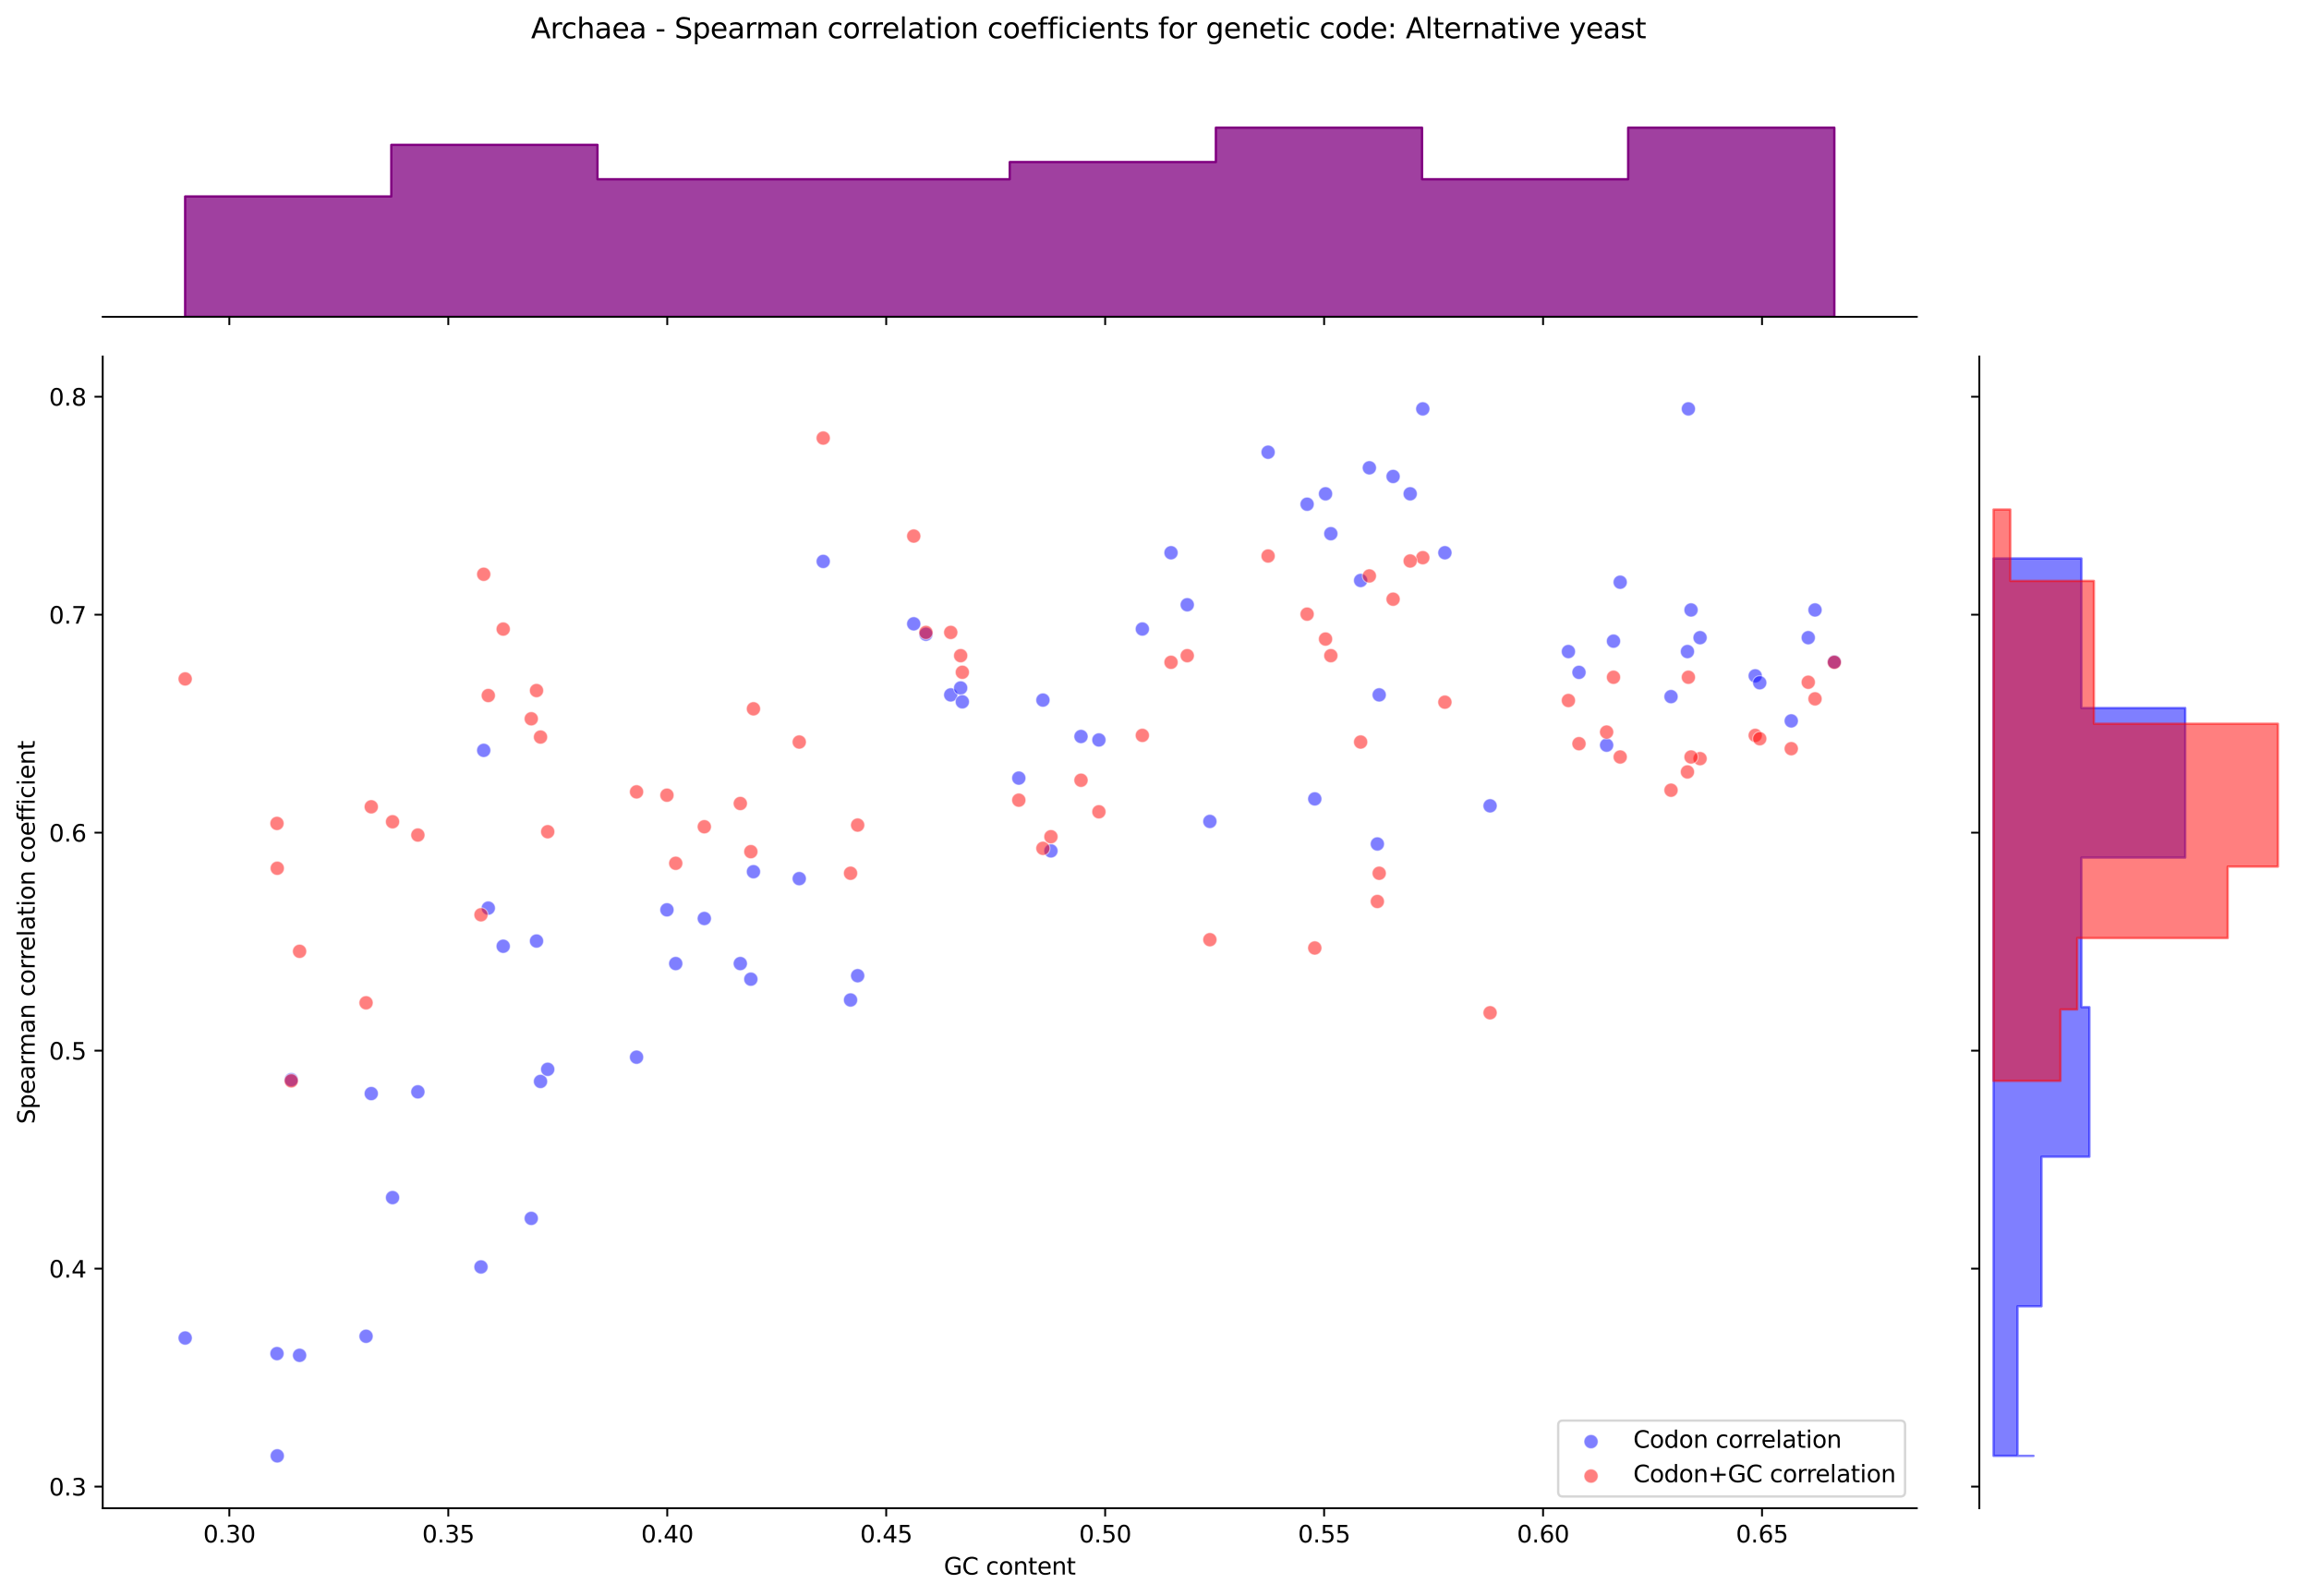<?xml version="1.0" encoding="utf-8" standalone="no"?>
<!DOCTYPE svg PUBLIC "-//W3C//DTD SVG 1.1//EN"
  "http://www.w3.org/Graphics/SVG/1.1/DTD/svg11.dtd">
<svg xmlns:xlink="http://www.w3.org/1999/xlink" width="984.203pt" height="680.423pt" viewBox="0 0 984.203 680.423" xmlns="http://www.w3.org/2000/svg" version="1.1">
 <defs>
  <style type="text/css">*{stroke-linejoin: round; stroke-linecap: butt}</style>
 </defs>
 <g id="figure_1">
  <g id="patch_1">
   <path d="M 0 680.423 
L 984.203 680.423 
L 984.203 0 
L 0 0 
z
" style="fill: #ffffff"/>
  </g>
  <g id="axes_1">
   <g id="patch_2">
    <path d="M 43.781 642.867 
L 817.022 642.867 
L 817.022 151.966 
L 43.781 151.966 
z
" style="fill: #ffffff"/>
   </g>
   <g id="PathCollection_1">
    <defs>
     <path id="m3f7cff99dc" d="M 0 3 
C 0.796 3 1.559 2.684 2.121 2.121 
C 2.684 1.559 3 0.796 3 0 
C 3 -0.796 2.684 -1.559 2.121 -2.121 
C 1.559 -2.684 0.796 -3 0 -3 
C -0.796 -3 -1.559 -2.684 -2.121 -2.121 
C -2.684 -1.559 -3 -0.796 -3 0 
C -3 0.796 -2.684 1.559 -2.121 2.121 
C -1.559 2.684 -0.796 3 0 3 
z
" style="stroke: #ffffff; stroke-opacity: 0.5; stroke-width: 0.48"/>
    </defs>
    <g clip-path="url(#p0d7868bc33)">
     <use xlink:href="#m3f7cff99dc" x="405.247" y="296.192" style="fill: #0000ff; fill-opacity: 0.5; stroke: #ffffff; stroke-opacity: 0.5; stroke-width: 0.48"/>
     <use xlink:href="#m3f7cff99dc" x="208.133" y="387.072" style="fill: #0000ff; fill-opacity: 0.5; stroke: #ffffff; stroke-opacity: 0.5; stroke-width: 0.48"/>
     <use xlink:href="#m3f7cff99dc" x="587.877" y="296.192" style="fill: #0000ff; fill-opacity: 0.5; stroke: #ffffff; stroke-opacity: 0.5; stroke-width: 0.48"/>
     <use xlink:href="#m3f7cff99dc" x="606.459" y="174.279" style="fill: #0000ff; fill-opacity: 0.5; stroke: #ffffff; stroke-opacity: 0.5; stroke-width: 0.48"/>
     <use xlink:href="#m3f7cff99dc" x="486.921" y="268.115" style="fill: #0000ff; fill-opacity: 0.5; stroke: #ffffff; stroke-opacity: 0.5; stroke-width: 0.48"/>
     <use xlink:href="#m3f7cff99dc" x="230.394" y="460.958" style="fill: #0000ff; fill-opacity: 0.5; stroke: #ffffff; stroke-opacity: 0.5; stroke-width: 0.48"/>
     <use xlink:href="#m3f7cff99dc" x="515.705" y="350.129" style="fill: #0000ff; fill-opacity: 0.5; stroke: #ffffff; stroke-opacity: 0.5; stroke-width: 0.48"/>
     <use xlink:href="#m3f7cff99dc" x="781.875" y="282.153" style="fill: #0000ff; fill-opacity: 0.5; stroke: #ffffff; stroke-opacity: 0.5; stroke-width: 0.48"/>
     <use xlink:href="#m3f7cff99dc" x="118.181" y="620.553" style="fill: #0000ff; fill-opacity: 0.5; stroke: #ffffff; stroke-opacity: 0.5; stroke-width: 0.48"/>
     <use xlink:href="#m3f7cff99dc" x="167.323" y="510.462" style="fill: #0000ff; fill-opacity: 0.5; stroke: #ffffff; stroke-opacity: 0.5; stroke-width: 0.48"/>
     <use xlink:href="#m3f7cff99dc" x="615.883" y="235.605" style="fill: #0000ff; fill-opacity: 0.5; stroke: #ffffff; stroke-opacity: 0.5; stroke-width: 0.48"/>
     <use xlink:href="#m3f7cff99dc" x="579.966" y="247.427" style="fill: #0000ff; fill-opacity: 0.5; stroke: #ffffff; stroke-opacity: 0.5; stroke-width: 0.48"/>
     <use xlink:href="#m3f7cff99dc" x="557.153" y="214.917" style="fill: #0000ff; fill-opacity: 0.5; stroke: #ffffff; stroke-opacity: 0.5; stroke-width: 0.48"/>
     <use xlink:href="#m3f7cff99dc" x="748.157" y="288.064" style="fill: #0000ff; fill-opacity: 0.5; stroke: #ffffff; stroke-opacity: 0.5; stroke-width: 0.48"/>
     <use xlink:href="#m3f7cff99dc" x="601.084" y="210.484" style="fill: #0000ff; fill-opacity: 0.5; stroke: #ffffff; stroke-opacity: 0.5; stroke-width: 0.48"/>
     <use xlink:href="#m3f7cff99dc" x="178.116" y="465.392" style="fill: #0000ff; fill-opacity: 0.5; stroke: #ffffff; stroke-opacity: 0.5; stroke-width: 0.48"/>
     <use xlink:href="#m3f7cff99dc" x="127.696" y="577.699" style="fill: #0000ff; fill-opacity: 0.5; stroke: #ffffff; stroke-opacity: 0.5; stroke-width: 0.48"/>
     <use xlink:href="#m3f7cff99dc" x="300.212" y="391.505" style="fill: #0000ff; fill-opacity: 0.5; stroke: #ffffff; stroke-opacity: 0.5; stroke-width: 0.48"/>
     <use xlink:href="#m3f7cff99dc" x="158.246" y="466.131" style="fill: #0000ff; fill-opacity: 0.5; stroke: #ffffff; stroke-opacity: 0.5; stroke-width: 0.48"/>
     <use xlink:href="#m3f7cff99dc" x="228.691" y="401.111" style="fill: #0000ff; fill-opacity: 0.5; stroke: #ffffff; stroke-opacity: 0.5; stroke-width: 0.48"/>
     <use xlink:href="#m3f7cff99dc" x="409.475" y="293.236" style="fill: #0000ff; fill-opacity: 0.5; stroke: #ffffff; stroke-opacity: 0.5; stroke-width: 0.48"/>
     <use xlink:href="#m3f7cff99dc" x="340.676" y="374.511" style="fill: #0000ff; fill-opacity: 0.5; stroke: #ffffff; stroke-opacity: 0.5; stroke-width: 0.48"/>
     <use xlink:href="#m3f7cff99dc" x="350.895" y="239.299" style="fill: #0000ff; fill-opacity: 0.5; stroke: #ffffff; stroke-opacity: 0.5; stroke-width: 0.48"/>
     <use xlink:href="#m3f7cff99dc" x="687.747" y="273.287" style="fill: #0000ff; fill-opacity: 0.5; stroke: #ffffff; stroke-opacity: 0.5; stroke-width: 0.48"/>
     <use xlink:href="#m3f7cff99dc" x="206.178" y="319.836" style="fill: #0000ff; fill-opacity: 0.5; stroke: #ffffff; stroke-opacity: 0.5; stroke-width: 0.48"/>
     <use xlink:href="#m3f7cff99dc" x="271.329" y="450.614" style="fill: #0000ff; fill-opacity: 0.5; stroke: #ffffff; stroke-opacity: 0.5; stroke-width: 0.48"/>
     <use xlink:href="#m3f7cff99dc" x="460.772" y="313.925" style="fill: #0000ff; fill-opacity: 0.5; stroke: #ffffff; stroke-opacity: 0.5; stroke-width: 0.48"/>
     <use xlink:href="#m3f7cff99dc" x="770.764" y="271.809" style="fill: #0000ff; fill-opacity: 0.5; stroke: #ffffff; stroke-opacity: 0.5; stroke-width: 0.48"/>
     <use xlink:href="#m3f7cff99dc" x="673.039" y="286.587" style="fill: #0000ff; fill-opacity: 0.5; stroke: #ffffff; stroke-opacity: 0.5; stroke-width: 0.48"/>
     <use xlink:href="#m3f7cff99dc" x="684.816" y="317.619" style="fill: #0000ff; fill-opacity: 0.5; stroke: #ffffff; stroke-opacity: 0.5; stroke-width: 0.48"/>
     <use xlink:href="#m3f7cff99dc" x="320.044" y="417.366" style="fill: #0000ff; fill-opacity: 0.5; stroke: #ffffff; stroke-opacity: 0.5; stroke-width: 0.48"/>
     <use xlink:href="#m3f7cff99dc" x="78.929" y="570.31" style="fill: #0000ff; fill-opacity: 0.5; stroke: #ffffff; stroke-opacity: 0.5; stroke-width: 0.48"/>
     <use xlink:href="#m3f7cff99dc" x="394.677" y="270.332" style="fill: #0000ff; fill-opacity: 0.5; stroke: #ffffff; stroke-opacity: 0.5; stroke-width: 0.48"/>
     <use xlink:href="#m3f7cff99dc" x="214.489" y="403.327" style="fill: #0000ff; fill-opacity: 0.5; stroke: #ffffff; stroke-opacity: 0.5; stroke-width: 0.48"/>
     <use xlink:href="#m3f7cff99dc" x="444.543" y="298.408" style="fill: #0000ff; fill-opacity: 0.5; stroke: #ffffff; stroke-opacity: 0.5; stroke-width: 0.48"/>
     <use xlink:href="#m3f7cff99dc" x="719.264" y="277.72" style="fill: #0000ff; fill-opacity: 0.5; stroke: #ffffff; stroke-opacity: 0.5; stroke-width: 0.48"/>
     <use xlink:href="#m3f7cff99dc" x="447.956" y="362.69" style="fill: #0000ff; fill-opacity: 0.5; stroke: #ffffff; stroke-opacity: 0.5; stroke-width: 0.48"/>
     <use xlink:href="#m3f7cff99dc" x="124.146" y="460.22" style="fill: #0000ff; fill-opacity: 0.5; stroke: #ffffff; stroke-opacity: 0.5; stroke-width: 0.48"/>
     <use xlink:href="#m3f7cff99dc" x="410.191" y="299.147" style="fill: #0000ff; fill-opacity: 0.5; stroke: #ffffff; stroke-opacity: 0.5; stroke-width: 0.48"/>
     <use xlink:href="#m3f7cff99dc" x="567.257" y="227.478" style="fill: #0000ff; fill-opacity: 0.5; stroke: #ffffff; stroke-opacity: 0.5; stroke-width: 0.48"/>
     <use xlink:href="#m3f7cff99dc" x="499.142" y="235.605" style="fill: #0000ff; fill-opacity: 0.5; stroke: #ffffff; stroke-opacity: 0.5; stroke-width: 0.48"/>
     <use xlink:href="#m3f7cff99dc" x="583.688" y="199.401" style="fill: #0000ff; fill-opacity: 0.5; stroke: #ffffff; stroke-opacity: 0.5; stroke-width: 0.48"/>
     <use xlink:href="#m3f7cff99dc" x="365.571" y="415.888" style="fill: #0000ff; fill-opacity: 0.5; stroke: #ffffff; stroke-opacity: 0.5; stroke-width: 0.48"/>
     <use xlink:href="#m3f7cff99dc" x="593.801" y="203.095" style="fill: #0000ff; fill-opacity: 0.5; stroke: #ffffff; stroke-opacity: 0.5; stroke-width: 0.48"/>
     <use xlink:href="#m3f7cff99dc" x="540.525" y="192.751" style="fill: #0000ff; fill-opacity: 0.5; stroke: #ffffff; stroke-opacity: 0.5; stroke-width: 0.48"/>
     <use xlink:href="#m3f7cff99dc" x="362.543" y="426.232" style="fill: #0000ff; fill-opacity: 0.5; stroke: #ffffff; stroke-opacity: 0.5; stroke-width: 0.48"/>
     <use xlink:href="#m3f7cff99dc" x="565.005" y="210.484" style="fill: #0000ff; fill-opacity: 0.5; stroke: #ffffff; stroke-opacity: 0.5; stroke-width: 0.48"/>
     <use xlink:href="#m3f7cff99dc" x="724.647" y="271.809" style="fill: #0000ff; fill-opacity: 0.5; stroke: #ffffff; stroke-opacity: 0.5; stroke-width: 0.48"/>
     <use xlink:href="#m3f7cff99dc" x="468.403" y="315.402" style="fill: #0000ff; fill-opacity: 0.5; stroke: #ffffff; stroke-opacity: 0.5; stroke-width: 0.48"/>
     <use xlink:href="#m3f7cff99dc" x="690.599" y="248.166" style="fill: #0000ff; fill-opacity: 0.5; stroke: #ffffff; stroke-opacity: 0.5; stroke-width: 0.48"/>
     <use xlink:href="#m3f7cff99dc" x="434.257" y="331.657" style="fill: #0000ff; fill-opacity: 0.5; stroke: #ffffff; stroke-opacity: 0.5; stroke-width: 0.48"/>
     <use xlink:href="#m3f7cff99dc" x="284.283" y="387.811" style="fill: #0000ff; fill-opacity: 0.5; stroke: #ffffff; stroke-opacity: 0.5; stroke-width: 0.48"/>
     <use xlink:href="#m3f7cff99dc" x="668.529" y="277.72" style="fill: #0000ff; fill-opacity: 0.5; stroke: #ffffff; stroke-opacity: 0.5; stroke-width: 0.48"/>
     <use xlink:href="#m3f7cff99dc" x="389.476" y="265.898" style="fill: #0000ff; fill-opacity: 0.5; stroke: #ffffff; stroke-opacity: 0.5; stroke-width: 0.48"/>
     <use xlink:href="#m3f7cff99dc" x="763.514" y="307.275" style="fill: #0000ff; fill-opacity: 0.5; stroke: #ffffff; stroke-opacity: 0.5; stroke-width: 0.48"/>
     <use xlink:href="#m3f7cff99dc" x="315.552" y="410.716" style="fill: #0000ff; fill-opacity: 0.5; stroke: #ffffff; stroke-opacity: 0.5; stroke-width: 0.48"/>
     <use xlink:href="#m3f7cff99dc" x="233.462" y="455.786" style="fill: #0000ff; fill-opacity: 0.5; stroke: #ffffff; stroke-opacity: 0.5; stroke-width: 0.48"/>
     <use xlink:href="#m3f7cff99dc" x="118.058" y="576.96" style="fill: #0000ff; fill-opacity: 0.5; stroke: #ffffff; stroke-opacity: 0.5; stroke-width: 0.48"/>
     <use xlink:href="#m3f7cff99dc" x="506.059" y="257.771" style="fill: #0000ff; fill-opacity: 0.5; stroke: #ffffff; stroke-opacity: 0.5; stroke-width: 0.48"/>
     <use xlink:href="#m3f7cff99dc" x="773.645" y="259.988" style="fill: #0000ff; fill-opacity: 0.5; stroke: #ffffff; stroke-opacity: 0.5; stroke-width: 0.48"/>
     <use xlink:href="#m3f7cff99dc" x="205.018" y="540.017" style="fill: #0000ff; fill-opacity: 0.5; stroke: #ffffff; stroke-opacity: 0.5; stroke-width: 0.48"/>
     <use xlink:href="#m3f7cff99dc" x="288.028" y="410.716" style="fill: #0000ff; fill-opacity: 0.5; stroke: #ffffff; stroke-opacity: 0.5; stroke-width: 0.48"/>
     <use xlink:href="#m3f7cff99dc" x="156.034" y="569.571" style="fill: #0000ff; fill-opacity: 0.5; stroke: #ffffff; stroke-opacity: 0.5; stroke-width: 0.48"/>
     <use xlink:href="#m3f7cff99dc" x="750.078" y="291.02" style="fill: #0000ff; fill-opacity: 0.5; stroke: #ffffff; stroke-opacity: 0.5; stroke-width: 0.48"/>
     <use xlink:href="#m3f7cff99dc" x="712.265" y="296.931" style="fill: #0000ff; fill-opacity: 0.5; stroke: #ffffff; stroke-opacity: 0.5; stroke-width: 0.48"/>
     <use xlink:href="#m3f7cff99dc" x="635.145" y="343.479" style="fill: #0000ff; fill-opacity: 0.5; stroke: #ffffff; stroke-opacity: 0.5; stroke-width: 0.48"/>
     <use xlink:href="#m3f7cff99dc" x="587.094" y="359.734" style="fill: #0000ff; fill-opacity: 0.5; stroke: #ffffff; stroke-opacity: 0.5; stroke-width: 0.48"/>
     <use xlink:href="#m3f7cff99dc" x="321.157" y="371.556" style="fill: #0000ff; fill-opacity: 0.5; stroke: #ffffff; stroke-opacity: 0.5; stroke-width: 0.48"/>
     <use xlink:href="#m3f7cff99dc" x="719.671" y="174.279" style="fill: #0000ff; fill-opacity: 0.5; stroke: #ffffff; stroke-opacity: 0.5; stroke-width: 0.48"/>
     <use xlink:href="#m3f7cff99dc" x="560.421" y="340.524" style="fill: #0000ff; fill-opacity: 0.5; stroke: #ffffff; stroke-opacity: 0.5; stroke-width: 0.48"/>
     <use xlink:href="#m3f7cff99dc" x="226.446" y="519.329" style="fill: #0000ff; fill-opacity: 0.5; stroke: #ffffff; stroke-opacity: 0.5; stroke-width: 0.48"/>
     <use xlink:href="#m3f7cff99dc" x="720.797" y="259.988" style="fill: #0000ff; fill-opacity: 0.5; stroke: #ffffff; stroke-opacity: 0.5; stroke-width: 0.48"/>
    </g>
   </g>
   <g id="PathCollection_2">
    <defs>
     <path id="m875450d0eb" d="M 0 3 
C 0.796 3 1.559 2.684 2.121 2.121 
C 2.684 1.559 3 0.796 3 0 
C 3 -0.796 2.684 -1.559 2.121 -2.121 
C 1.559 -2.684 0.796 -3 0 -3 
C -0.796 -3 -1.559 -2.684 -2.121 -2.121 
C -2.684 -1.559 -3 -0.796 -3 0 
C -3 0.796 -2.684 1.559 -2.121 2.121 
C -1.559 2.684 -0.796 3 0 3 
z
" style="stroke: #ffffff; stroke-opacity: 0.5; stroke-width: 0.48"/>
    </defs>
    <g clip-path="url(#p0d7868bc33)">
     <use xlink:href="#m875450d0eb" x="405.247" y="269.559" style="fill: #ff0000; fill-opacity: 0.5; stroke: #ffffff; stroke-opacity: 0.5; stroke-width: 0.48"/>
     <use xlink:href="#m875450d0eb" x="208.133" y="296.462" style="fill: #ff0000; fill-opacity: 0.5; stroke: #ffffff; stroke-opacity: 0.5; stroke-width: 0.48"/>
     <use xlink:href="#m875450d0eb" x="587.877" y="372.216" style="fill: #ff0000; fill-opacity: 0.5; stroke: #ffffff; stroke-opacity: 0.5; stroke-width: 0.48"/>
     <use xlink:href="#m875450d0eb" x="606.459" y="237.7" style="fill: #ff0000; fill-opacity: 0.5; stroke: #ffffff; stroke-opacity: 0.5; stroke-width: 0.48"/>
     <use xlink:href="#m875450d0eb" x="486.921" y="313.454" style="fill: #ff0000; fill-opacity: 0.5; stroke: #ffffff; stroke-opacity: 0.5; stroke-width: 0.48"/>
     <use xlink:href="#m875450d0eb" x="230.394" y="314.162" style="fill: #ff0000; fill-opacity: 0.5; stroke: #ffffff; stroke-opacity: 0.5; stroke-width: 0.48"/>
     <use xlink:href="#m875450d0eb" x="515.705" y="400.535" style="fill: #ff0000; fill-opacity: 0.5; stroke: #ffffff; stroke-opacity: 0.5; stroke-width: 0.48"/>
     <use xlink:href="#m875450d0eb" x="781.875" y="282.303" style="fill: #ff0000; fill-opacity: 0.5; stroke: #ffffff; stroke-opacity: 0.5; stroke-width: 0.48"/>
     <use xlink:href="#m875450d0eb" x="118.181" y="370.092" style="fill: #ff0000; fill-opacity: 0.5; stroke: #ffffff; stroke-opacity: 0.5; stroke-width: 0.48"/>
     <use xlink:href="#m875450d0eb" x="167.323" y="350.269" style="fill: #ff0000; fill-opacity: 0.5; stroke: #ffffff; stroke-opacity: 0.5; stroke-width: 0.48"/>
     <use xlink:href="#m875450d0eb" x="615.883" y="299.294" style="fill: #ff0000; fill-opacity: 0.5; stroke: #ffffff; stroke-opacity: 0.5; stroke-width: 0.48"/>
     <use xlink:href="#m875450d0eb" x="579.966" y="316.286" style="fill: #ff0000; fill-opacity: 0.5; stroke: #ffffff; stroke-opacity: 0.5; stroke-width: 0.48"/>
     <use xlink:href="#m875450d0eb" x="557.153" y="261.772" style="fill: #ff0000; fill-opacity: 0.5; stroke: #ffffff; stroke-opacity: 0.5; stroke-width: 0.48"/>
     <use xlink:href="#m875450d0eb" x="748.157" y="313.454" style="fill: #ff0000; fill-opacity: 0.5; stroke: #ffffff; stroke-opacity: 0.5; stroke-width: 0.48"/>
     <use xlink:href="#m875450d0eb" x="601.084" y="239.116" style="fill: #ff0000; fill-opacity: 0.5; stroke: #ffffff; stroke-opacity: 0.5; stroke-width: 0.48"/>
     <use xlink:href="#m875450d0eb" x="178.116" y="355.933" style="fill: #ff0000; fill-opacity: 0.5; stroke: #ffffff; stroke-opacity: 0.5; stroke-width: 0.48"/>
     <use xlink:href="#m875450d0eb" x="127.696" y="405.491" style="fill: #ff0000; fill-opacity: 0.5; stroke: #ffffff; stroke-opacity: 0.5; stroke-width: 0.48"/>
     <use xlink:href="#m875450d0eb" x="300.212" y="352.393" style="fill: #ff0000; fill-opacity: 0.5; stroke: #ffffff; stroke-opacity: 0.5; stroke-width: 0.48"/>
     <use xlink:href="#m875450d0eb" x="158.246" y="343.897" style="fill: #ff0000; fill-opacity: 0.5; stroke: #ffffff; stroke-opacity: 0.5; stroke-width: 0.48"/>
     <use xlink:href="#m875450d0eb" x="228.691" y="294.339" style="fill: #ff0000; fill-opacity: 0.5; stroke: #ffffff; stroke-opacity: 0.5; stroke-width: 0.48"/>
     <use xlink:href="#m875450d0eb" x="409.475" y="279.471" style="fill: #ff0000; fill-opacity: 0.5; stroke: #ffffff; stroke-opacity: 0.5; stroke-width: 0.48"/>
     <use xlink:href="#m875450d0eb" x="340.676" y="316.286" style="fill: #ff0000; fill-opacity: 0.5; stroke: #ffffff; stroke-opacity: 0.5; stroke-width: 0.48"/>
     <use xlink:href="#m875450d0eb" x="350.895" y="186.726" style="fill: #ff0000; fill-opacity: 0.5; stroke: #ffffff; stroke-opacity: 0.5; stroke-width: 0.48"/>
     <use xlink:href="#m875450d0eb" x="687.747" y="288.675" style="fill: #ff0000; fill-opacity: 0.5; stroke: #ffffff; stroke-opacity: 0.5; stroke-width: 0.48"/>
     <use xlink:href="#m875450d0eb" x="206.178" y="244.78" style="fill: #ff0000; fill-opacity: 0.5; stroke: #ffffff; stroke-opacity: 0.5; stroke-width: 0.48"/>
     <use xlink:href="#m875450d0eb" x="271.329" y="337.525" style="fill: #ff0000; fill-opacity: 0.5; stroke: #ffffff; stroke-opacity: 0.5; stroke-width: 0.48"/>
     <use xlink:href="#m875450d0eb" x="460.772" y="332.569" style="fill: #ff0000; fill-opacity: 0.5; stroke: #ffffff; stroke-opacity: 0.5; stroke-width: 0.48"/>
     <use xlink:href="#m875450d0eb" x="770.764" y="290.799" style="fill: #ff0000; fill-opacity: 0.5; stroke: #ffffff; stroke-opacity: 0.5; stroke-width: 0.48"/>
     <use xlink:href="#m875450d0eb" x="673.039" y="316.994" style="fill: #ff0000; fill-opacity: 0.5; stroke: #ffffff; stroke-opacity: 0.5; stroke-width: 0.48"/>
     <use xlink:href="#m875450d0eb" x="684.816" y="312.038" style="fill: #ff0000; fill-opacity: 0.5; stroke: #ffffff; stroke-opacity: 0.5; stroke-width: 0.48"/>
     <use xlink:href="#m875450d0eb" x="320.044" y="363.012" style="fill: #ff0000; fill-opacity: 0.5; stroke: #ffffff; stroke-opacity: 0.5; stroke-width: 0.48"/>
     <use xlink:href="#m875450d0eb" x="78.929" y="289.383" style="fill: #ff0000; fill-opacity: 0.5; stroke: #ffffff; stroke-opacity: 0.5; stroke-width: 0.48"/>
     <use xlink:href="#m875450d0eb" x="394.677" y="269.559" style="fill: #ff0000; fill-opacity: 0.5; stroke: #ffffff; stroke-opacity: 0.5; stroke-width: 0.48"/>
     <use xlink:href="#m875450d0eb" x="214.489" y="268.143" style="fill: #ff0000; fill-opacity: 0.5; stroke: #ffffff; stroke-opacity: 0.5; stroke-width: 0.48"/>
     <use xlink:href="#m875450d0eb" x="444.543" y="361.597" style="fill: #ff0000; fill-opacity: 0.5; stroke: #ffffff; stroke-opacity: 0.5; stroke-width: 0.48"/>
     <use xlink:href="#m875450d0eb" x="719.264" y="329.03" style="fill: #ff0000; fill-opacity: 0.5; stroke: #ffffff; stroke-opacity: 0.5; stroke-width: 0.48"/>
     <use xlink:href="#m875450d0eb" x="447.956" y="356.641" style="fill: #ff0000; fill-opacity: 0.5; stroke: #ffffff; stroke-opacity: 0.5; stroke-width: 0.48"/>
     <use xlink:href="#m875450d0eb" x="124.146" y="460.714" style="fill: #ff0000; fill-opacity: 0.5; stroke: #ffffff; stroke-opacity: 0.5; stroke-width: 0.48"/>
     <use xlink:href="#m875450d0eb" x="410.191" y="286.551" style="fill: #ff0000; fill-opacity: 0.5; stroke: #ffffff; stroke-opacity: 0.5; stroke-width: 0.48"/>
     <use xlink:href="#m875450d0eb" x="567.257" y="279.471" style="fill: #ff0000; fill-opacity: 0.5; stroke: #ffffff; stroke-opacity: 0.5; stroke-width: 0.48"/>
     <use xlink:href="#m875450d0eb" x="499.142" y="282.303" style="fill: #ff0000; fill-opacity: 0.5; stroke: #ffffff; stroke-opacity: 0.5; stroke-width: 0.48"/>
     <use xlink:href="#m875450d0eb" x="583.688" y="245.488" style="fill: #ff0000; fill-opacity: 0.5; stroke: #ffffff; stroke-opacity: 0.5; stroke-width: 0.48"/>
     <use xlink:href="#m875450d0eb" x="365.571" y="351.685" style="fill: #ff0000; fill-opacity: 0.5; stroke: #ffffff; stroke-opacity: 0.5; stroke-width: 0.48"/>
     <use xlink:href="#m875450d0eb" x="593.801" y="255.4" style="fill: #ff0000; fill-opacity: 0.5; stroke: #ffffff; stroke-opacity: 0.5; stroke-width: 0.48"/>
     <use xlink:href="#m875450d0eb" x="540.525" y="236.992" style="fill: #ff0000; fill-opacity: 0.5; stroke: #ffffff; stroke-opacity: 0.5; stroke-width: 0.48"/>
     <use xlink:href="#m875450d0eb" x="362.543" y="372.216" style="fill: #ff0000; fill-opacity: 0.5; stroke: #ffffff; stroke-opacity: 0.5; stroke-width: 0.48"/>
     <use xlink:href="#m875450d0eb" x="565.005" y="272.391" style="fill: #ff0000; fill-opacity: 0.5; stroke: #ffffff; stroke-opacity: 0.5; stroke-width: 0.48"/>
     <use xlink:href="#m875450d0eb" x="724.647" y="323.366" style="fill: #ff0000; fill-opacity: 0.5; stroke: #ffffff; stroke-opacity: 0.5; stroke-width: 0.48"/>
     <use xlink:href="#m875450d0eb" x="468.403" y="346.021" style="fill: #ff0000; fill-opacity: 0.5; stroke: #ffffff; stroke-opacity: 0.5; stroke-width: 0.48"/>
     <use xlink:href="#m875450d0eb" x="690.599" y="322.658" style="fill: #ff0000; fill-opacity: 0.5; stroke: #ffffff; stroke-opacity: 0.5; stroke-width: 0.48"/>
     <use xlink:href="#m875450d0eb" x="434.257" y="341.065" style="fill: #ff0000; fill-opacity: 0.5; stroke: #ffffff; stroke-opacity: 0.5; stroke-width: 0.48"/>
     <use xlink:href="#m875450d0eb" x="284.283" y="338.941" style="fill: #ff0000; fill-opacity: 0.5; stroke: #ffffff; stroke-opacity: 0.5; stroke-width: 0.48"/>
     <use xlink:href="#m875450d0eb" x="668.529" y="298.586" style="fill: #ff0000; fill-opacity: 0.5; stroke: #ffffff; stroke-opacity: 0.5; stroke-width: 0.48"/>
     <use xlink:href="#m875450d0eb" x="389.476" y="228.497" style="fill: #ff0000; fill-opacity: 0.5; stroke: #ffffff; stroke-opacity: 0.5; stroke-width: 0.48"/>
     <use xlink:href="#m875450d0eb" x="763.514" y="319.118" style="fill: #ff0000; fill-opacity: 0.5; stroke: #ffffff; stroke-opacity: 0.5; stroke-width: 0.48"/>
     <use xlink:href="#m875450d0eb" x="315.552" y="342.481" style="fill: #ff0000; fill-opacity: 0.5; stroke: #ffffff; stroke-opacity: 0.5; stroke-width: 0.48"/>
     <use xlink:href="#m875450d0eb" x="233.462" y="354.517" style="fill: #ff0000; fill-opacity: 0.5; stroke: #ffffff; stroke-opacity: 0.5; stroke-width: 0.48"/>
     <use xlink:href="#m875450d0eb" x="118.058" y="350.977" style="fill: #ff0000; fill-opacity: 0.5; stroke: #ffffff; stroke-opacity: 0.5; stroke-width: 0.48"/>
     <use xlink:href="#m875450d0eb" x="506.059" y="279.471" style="fill: #ff0000; fill-opacity: 0.5; stroke: #ffffff; stroke-opacity: 0.5; stroke-width: 0.48"/>
     <use xlink:href="#m875450d0eb" x="773.645" y="297.878" style="fill: #ff0000; fill-opacity: 0.5; stroke: #ffffff; stroke-opacity: 0.5; stroke-width: 0.48"/>
     <use xlink:href="#m875450d0eb" x="205.018" y="389.916" style="fill: #ff0000; fill-opacity: 0.5; stroke: #ffffff; stroke-opacity: 0.5; stroke-width: 0.48"/>
     <use xlink:href="#m875450d0eb" x="288.028" y="367.968" style="fill: #ff0000; fill-opacity: 0.5; stroke: #ffffff; stroke-opacity: 0.5; stroke-width: 0.48"/>
     <use xlink:href="#m875450d0eb" x="156.034" y="427.439" style="fill: #ff0000; fill-opacity: 0.5; stroke: #ffffff; stroke-opacity: 0.5; stroke-width: 0.48"/>
     <use xlink:href="#m875450d0eb" x="750.078" y="314.87" style="fill: #ff0000; fill-opacity: 0.5; stroke: #ffffff; stroke-opacity: 0.5; stroke-width: 0.48"/>
     <use xlink:href="#m875450d0eb" x="712.265" y="336.817" style="fill: #ff0000; fill-opacity: 0.5; stroke: #ffffff; stroke-opacity: 0.5; stroke-width: 0.48"/>
     <use xlink:href="#m875450d0eb" x="635.145" y="431.686" style="fill: #ff0000; fill-opacity: 0.5; stroke: #ffffff; stroke-opacity: 0.5; stroke-width: 0.48"/>
     <use xlink:href="#m875450d0eb" x="587.094" y="384.252" style="fill: #ff0000; fill-opacity: 0.5; stroke: #ffffff; stroke-opacity: 0.5; stroke-width: 0.48"/>
     <use xlink:href="#m875450d0eb" x="321.157" y="302.126" style="fill: #ff0000; fill-opacity: 0.5; stroke: #ffffff; stroke-opacity: 0.5; stroke-width: 0.48"/>
     <use xlink:href="#m875450d0eb" x="719.671" y="288.675" style="fill: #ff0000; fill-opacity: 0.5; stroke: #ffffff; stroke-opacity: 0.5; stroke-width: 0.48"/>
     <use xlink:href="#m875450d0eb" x="560.421" y="404.075" style="fill: #ff0000; fill-opacity: 0.5; stroke: #ffffff; stroke-opacity: 0.5; stroke-width: 0.48"/>
     <use xlink:href="#m875450d0eb" x="226.446" y="306.374" style="fill: #ff0000; fill-opacity: 0.5; stroke: #ffffff; stroke-opacity: 0.5; stroke-width: 0.48"/>
     <use xlink:href="#m875450d0eb" x="720.797" y="322.658" style="fill: #ff0000; fill-opacity: 0.5; stroke: #ffffff; stroke-opacity: 0.5; stroke-width: 0.48"/>
    </g>
   </g>
   <g id="matplotlib.axis_1">
    <g id="xtick_1">
     <g id="line2d_1">
      <defs>
       <path id="m2394affd65" d="M 0 0 
L 0 3.5 
" style="stroke: #000000; stroke-width: 0.8"/>
      </defs>
      <g>
       <use xlink:href="#m2394affd65" x="97.752" y="642.867" style="stroke: #000000; stroke-width: 0.8"/>
      </g>
     </g>
     <g id="text_1">
      <!-- 0.30 -->
      <g transform="translate(86.619 657.465) scale(0.1 -0.1)">
       <defs>
        <path id="DejaVuSans-30" d="M 2034 4250 
Q 1547 4250 1301 3770 
Q 1056 3291 1056 2328 
Q 1056 1369 1301 889 
Q 1547 409 2034 409 
Q 2525 409 2770 889 
Q 3016 1369 3016 2328 
Q 3016 3291 2770 3770 
Q 2525 4250 2034 4250 
z
M 2034 4750 
Q 2819 4750 3233 4129 
Q 3647 3509 3647 2328 
Q 3647 1150 3233 529 
Q 2819 -91 2034 -91 
Q 1250 -91 836 529 
Q 422 1150 422 2328 
Q 422 3509 836 4129 
Q 1250 4750 2034 4750 
z
" transform="scale(0.016)"/>
        <path id="DejaVuSans-2e" d="M 684 794 
L 1344 794 
L 1344 0 
L 684 0 
L 684 794 
z
" transform="scale(0.016)"/>
        <path id="DejaVuSans-33" d="M 2597 2516 
Q 3050 2419 3304 2112 
Q 3559 1806 3559 1356 
Q 3559 666 3084 287 
Q 2609 -91 1734 -91 
Q 1441 -91 1130 -33 
Q 819 25 488 141 
L 488 750 
Q 750 597 1062 519 
Q 1375 441 1716 441 
Q 2309 441 2620 675 
Q 2931 909 2931 1356 
Q 2931 1769 2642 2001 
Q 2353 2234 1838 2234 
L 1294 2234 
L 1294 2753 
L 1863 2753 
Q 2328 2753 2575 2939 
Q 2822 3125 2822 3475 
Q 2822 3834 2567 4026 
Q 2313 4219 1838 4219 
Q 1578 4219 1281 4162 
Q 984 4106 628 3988 
L 628 4550 
Q 988 4650 1302 4700 
Q 1616 4750 1894 4750 
Q 2613 4750 3031 4423 
Q 3450 4097 3450 3541 
Q 3450 3153 3228 2886 
Q 3006 2619 2597 2516 
z
" transform="scale(0.016)"/>
       </defs>
       <use xlink:href="#DejaVuSans-30"/>
       <use xlink:href="#DejaVuSans-2e" x="63.623"/>
       <use xlink:href="#DejaVuSans-33" x="95.41"/>
       <use xlink:href="#DejaVuSans-30" x="159.033"/>
      </g>
     </g>
    </g>
    <g id="xtick_2">
     <g id="line2d_2">
      <g>
       <use xlink:href="#m2394affd65" x="191.081" y="642.867" style="stroke: #000000; stroke-width: 0.8"/>
      </g>
     </g>
     <g id="text_2">
      <!-- 0.35 -->
      <g transform="translate(179.948 657.465) scale(0.1 -0.1)">
       <defs>
        <path id="DejaVuSans-35" d="M 691 4666 
L 3169 4666 
L 3169 4134 
L 1269 4134 
L 1269 2991 
Q 1406 3038 1543 3061 
Q 1681 3084 1819 3084 
Q 2600 3084 3056 2656 
Q 3513 2228 3513 1497 
Q 3513 744 3044 326 
Q 2575 -91 1722 -91 
Q 1428 -91 1123 -41 
Q 819 9 494 109 
L 494 744 
Q 775 591 1075 516 
Q 1375 441 1709 441 
Q 2250 441 2565 725 
Q 2881 1009 2881 1497 
Q 2881 1984 2565 2268 
Q 2250 2553 1709 2553 
Q 1456 2553 1204 2497 
Q 953 2441 691 2322 
L 691 4666 
z
" transform="scale(0.016)"/>
       </defs>
       <use xlink:href="#DejaVuSans-30"/>
       <use xlink:href="#DejaVuSans-2e" x="63.623"/>
       <use xlink:href="#DejaVuSans-33" x="95.41"/>
       <use xlink:href="#DejaVuSans-35" x="159.033"/>
      </g>
     </g>
    </g>
    <g id="xtick_3">
     <g id="line2d_3">
      <g>
       <use xlink:href="#m2394affd65" x="284.411" y="642.867" style="stroke: #000000; stroke-width: 0.8"/>
      </g>
     </g>
     <g id="text_3">
      <!-- 0.40 -->
      <g transform="translate(273.278 657.465) scale(0.1 -0.1)">
       <defs>
        <path id="DejaVuSans-34" d="M 2419 4116 
L 825 1625 
L 2419 1625 
L 2419 4116 
z
M 2253 4666 
L 3047 4666 
L 3047 1625 
L 3713 1625 
L 3713 1100 
L 3047 1100 
L 3047 0 
L 2419 0 
L 2419 1100 
L 313 1100 
L 313 1709 
L 2253 4666 
z
" transform="scale(0.016)"/>
       </defs>
       <use xlink:href="#DejaVuSans-30"/>
       <use xlink:href="#DejaVuSans-2e" x="63.623"/>
       <use xlink:href="#DejaVuSans-34" x="95.41"/>
       <use xlink:href="#DejaVuSans-30" x="159.033"/>
      </g>
     </g>
    </g>
    <g id="xtick_4">
     <g id="line2d_4">
      <g>
       <use xlink:href="#m2394affd65" x="377.74" y="642.867" style="stroke: #000000; stroke-width: 0.8"/>
      </g>
     </g>
     <g id="text_4">
      <!-- 0.45 -->
      <g transform="translate(366.608 657.465) scale(0.1 -0.1)">
       <use xlink:href="#DejaVuSans-30"/>
       <use xlink:href="#DejaVuSans-2e" x="63.623"/>
       <use xlink:href="#DejaVuSans-34" x="95.41"/>
       <use xlink:href="#DejaVuSans-35" x="159.033"/>
      </g>
     </g>
    </g>
    <g id="xtick_5">
     <g id="line2d_5">
      <g>
       <use xlink:href="#m2394affd65" x="471.07" y="642.867" style="stroke: #000000; stroke-width: 0.8"/>
      </g>
     </g>
     <g id="text_5">
      <!-- 0.50 -->
      <g transform="translate(459.937 657.465) scale(0.1 -0.1)">
       <use xlink:href="#DejaVuSans-30"/>
       <use xlink:href="#DejaVuSans-2e" x="63.623"/>
       <use xlink:href="#DejaVuSans-35" x="95.41"/>
       <use xlink:href="#DejaVuSans-30" x="159.033"/>
      </g>
     </g>
    </g>
    <g id="xtick_6">
     <g id="line2d_6">
      <g>
       <use xlink:href="#m2394affd65" x="564.4" y="642.867" style="stroke: #000000; stroke-width: 0.8"/>
      </g>
     </g>
     <g id="text_6">
      <!-- 0.55 -->
      <g transform="translate(553.267 657.465) scale(0.1 -0.1)">
       <use xlink:href="#DejaVuSans-30"/>
       <use xlink:href="#DejaVuSans-2e" x="63.623"/>
       <use xlink:href="#DejaVuSans-35" x="95.41"/>
       <use xlink:href="#DejaVuSans-35" x="159.033"/>
      </g>
     </g>
    </g>
    <g id="xtick_7">
     <g id="line2d_7">
      <g>
       <use xlink:href="#m2394affd65" x="657.729" y="642.867" style="stroke: #000000; stroke-width: 0.8"/>
      </g>
     </g>
     <g id="text_7">
      <!-- 0.60 -->
      <g transform="translate(646.596 657.465) scale(0.1 -0.1)">
       <defs>
        <path id="DejaVuSans-36" d="M 2113 2584 
Q 1688 2584 1439 2293 
Q 1191 2003 1191 1497 
Q 1191 994 1439 701 
Q 1688 409 2113 409 
Q 2538 409 2786 701 
Q 3034 994 3034 1497 
Q 3034 2003 2786 2293 
Q 2538 2584 2113 2584 
z
M 3366 4563 
L 3366 3988 
Q 3128 4100 2886 4159 
Q 2644 4219 2406 4219 
Q 1781 4219 1451 3797 
Q 1122 3375 1075 2522 
Q 1259 2794 1537 2939 
Q 1816 3084 2150 3084 
Q 2853 3084 3261 2657 
Q 3669 2231 3669 1497 
Q 3669 778 3244 343 
Q 2819 -91 2113 -91 
Q 1303 -91 875 529 
Q 447 1150 447 2328 
Q 447 3434 972 4092 
Q 1497 4750 2381 4750 
Q 2619 4750 2861 4703 
Q 3103 4656 3366 4563 
z
" transform="scale(0.016)"/>
       </defs>
       <use xlink:href="#DejaVuSans-30"/>
       <use xlink:href="#DejaVuSans-2e" x="63.623"/>
       <use xlink:href="#DejaVuSans-36" x="95.41"/>
       <use xlink:href="#DejaVuSans-30" x="159.033"/>
      </g>
     </g>
    </g>
    <g id="xtick_8">
     <g id="line2d_8">
      <g>
       <use xlink:href="#m2394affd65" x="751.059" y="642.867" style="stroke: #000000; stroke-width: 0.8"/>
      </g>
     </g>
     <g id="text_8">
      <!-- 0.65 -->
      <g transform="translate(739.926 657.465) scale(0.1 -0.1)">
       <use xlink:href="#DejaVuSans-30"/>
       <use xlink:href="#DejaVuSans-2e" x="63.623"/>
       <use xlink:href="#DejaVuSans-36" x="95.41"/>
       <use xlink:href="#DejaVuSans-35" x="159.033"/>
      </g>
     </g>
    </g>
    <g id="text_9">
     <!-- GC content -->
     <g transform="translate(402.304 671.143) scale(0.1 -0.1)">
      <defs>
       <path id="DejaVuSans-47" d="M 3809 666 
L 3809 1919 
L 2778 1919 
L 2778 2438 
L 4434 2438 
L 4434 434 
Q 4069 175 3628 42 
Q 3188 -91 2688 -91 
Q 1594 -91 976 548 
Q 359 1188 359 2328 
Q 359 3472 976 4111 
Q 1594 4750 2688 4750 
Q 3144 4750 3555 4637 
Q 3966 4525 4313 4306 
L 4313 3634 
Q 3963 3931 3569 4081 
Q 3175 4231 2741 4231 
Q 1884 4231 1454 3753 
Q 1025 3275 1025 2328 
Q 1025 1384 1454 906 
Q 1884 428 2741 428 
Q 3075 428 3337 486 
Q 3600 544 3809 666 
z
" transform="scale(0.016)"/>
       <path id="DejaVuSans-43" d="M 4122 4306 
L 4122 3641 
Q 3803 3938 3442 4084 
Q 3081 4231 2675 4231 
Q 1875 4231 1450 3742 
Q 1025 3253 1025 2328 
Q 1025 1406 1450 917 
Q 1875 428 2675 428 
Q 3081 428 3442 575 
Q 3803 722 4122 1019 
L 4122 359 
Q 3791 134 3420 21 
Q 3050 -91 2638 -91 
Q 1578 -91 968 557 
Q 359 1206 359 2328 
Q 359 3453 968 4101 
Q 1578 4750 2638 4750 
Q 3056 4750 3426 4639 
Q 3797 4528 4122 4306 
z
" transform="scale(0.016)"/>
       <path id="DejaVuSans-20" transform="scale(0.016)"/>
       <path id="DejaVuSans-63" d="M 3122 3366 
L 3122 2828 
Q 2878 2963 2633 3030 
Q 2388 3097 2138 3097 
Q 1578 3097 1268 2742 
Q 959 2388 959 1747 
Q 959 1106 1268 751 
Q 1578 397 2138 397 
Q 2388 397 2633 464 
Q 2878 531 3122 666 
L 3122 134 
Q 2881 22 2623 -34 
Q 2366 -91 2075 -91 
Q 1284 -91 818 406 
Q 353 903 353 1747 
Q 353 2603 823 3093 
Q 1294 3584 2113 3584 
Q 2378 3584 2631 3529 
Q 2884 3475 3122 3366 
z
" transform="scale(0.016)"/>
       <path id="DejaVuSans-6f" d="M 1959 3097 
Q 1497 3097 1228 2736 
Q 959 2375 959 1747 
Q 959 1119 1226 758 
Q 1494 397 1959 397 
Q 2419 397 2687 759 
Q 2956 1122 2956 1747 
Q 2956 2369 2687 2733 
Q 2419 3097 1959 3097 
z
M 1959 3584 
Q 2709 3584 3137 3096 
Q 3566 2609 3566 1747 
Q 3566 888 3137 398 
Q 2709 -91 1959 -91 
Q 1206 -91 779 398 
Q 353 888 353 1747 
Q 353 2609 779 3096 
Q 1206 3584 1959 3584 
z
" transform="scale(0.016)"/>
       <path id="DejaVuSans-6e" d="M 3513 2113 
L 3513 0 
L 2938 0 
L 2938 2094 
Q 2938 2591 2744 2837 
Q 2550 3084 2163 3084 
Q 1697 3084 1428 2787 
Q 1159 2491 1159 1978 
L 1159 0 
L 581 0 
L 581 3500 
L 1159 3500 
L 1159 2956 
Q 1366 3272 1645 3428 
Q 1925 3584 2291 3584 
Q 2894 3584 3203 3211 
Q 3513 2838 3513 2113 
z
" transform="scale(0.016)"/>
       <path id="DejaVuSans-74" d="M 1172 4494 
L 1172 3500 
L 2356 3500 
L 2356 3053 
L 1172 3053 
L 1172 1153 
Q 1172 725 1289 603 
Q 1406 481 1766 481 
L 2356 481 
L 2356 0 
L 1766 0 
Q 1100 0 847 248 
Q 594 497 594 1153 
L 594 3053 
L 172 3053 
L 172 3500 
L 594 3500 
L 594 4494 
L 1172 4494 
z
" transform="scale(0.016)"/>
       <path id="DejaVuSans-65" d="M 3597 1894 
L 3597 1613 
L 953 1613 
Q 991 1019 1311 708 
Q 1631 397 2203 397 
Q 2534 397 2845 478 
Q 3156 559 3463 722 
L 3463 178 
Q 3153 47 2828 -22 
Q 2503 -91 2169 -91 
Q 1331 -91 842 396 
Q 353 884 353 1716 
Q 353 2575 817 3079 
Q 1281 3584 2069 3584 
Q 2775 3584 3186 3129 
Q 3597 2675 3597 1894 
z
M 3022 2063 
Q 3016 2534 2758 2815 
Q 2500 3097 2075 3097 
Q 1594 3097 1305 2825 
Q 1016 2553 972 2059 
L 3022 2063 
z
" transform="scale(0.016)"/>
      </defs>
      <use xlink:href="#DejaVuSans-47"/>
      <use xlink:href="#DejaVuSans-43" x="77.49"/>
      <use xlink:href="#DejaVuSans-20" x="147.314"/>
      <use xlink:href="#DejaVuSans-63" x="179.102"/>
      <use xlink:href="#DejaVuSans-6f" x="234.082"/>
      <use xlink:href="#DejaVuSans-6e" x="295.264"/>
      <use xlink:href="#DejaVuSans-74" x="358.643"/>
      <use xlink:href="#DejaVuSans-65" x="397.852"/>
      <use xlink:href="#DejaVuSans-6e" x="459.375"/>
      <use xlink:href="#DejaVuSans-74" x="522.754"/>
     </g>
    </g>
   </g>
   <g id="matplotlib.axis_2">
    <g id="ytick_1">
     <g id="line2d_9">
      <defs>
       <path id="m0d5638900c" d="M 0 0 
L -3.5 0 
" style="stroke: #000000; stroke-width: 0.8"/>
      </defs>
      <g>
       <use xlink:href="#m0d5638900c" x="43.781" y="633.662" style="stroke: #000000; stroke-width: 0.8"/>
      </g>
     </g>
     <g id="text_10">
      <!-- 0.3 -->
      <g transform="translate(20.878 637.461) scale(0.1 -0.1)">
       <use xlink:href="#DejaVuSans-30"/>
       <use xlink:href="#DejaVuSans-2e" x="63.623"/>
       <use xlink:href="#DejaVuSans-33" x="95.41"/>
      </g>
     </g>
    </g>
    <g id="ytick_2">
     <g id="line2d_10">
      <g>
       <use xlink:href="#m0d5638900c" x="43.781" y="540.748" style="stroke: #000000; stroke-width: 0.8"/>
      </g>
     </g>
     <g id="text_11">
      <!-- 0.4 -->
      <g transform="translate(20.878 544.547) scale(0.1 -0.1)">
       <use xlink:href="#DejaVuSans-30"/>
       <use xlink:href="#DejaVuSans-2e" x="63.623"/>
       <use xlink:href="#DejaVuSans-34" x="95.41"/>
      </g>
     </g>
    </g>
    <g id="ytick_3">
     <g id="line2d_11">
      <g>
       <use xlink:href="#m0d5638900c" x="43.781" y="447.834" style="stroke: #000000; stroke-width: 0.8"/>
      </g>
     </g>
     <g id="text_12">
      <!-- 0.5 -->
      <g transform="translate(20.878 451.633) scale(0.1 -0.1)">
       <use xlink:href="#DejaVuSans-30"/>
       <use xlink:href="#DejaVuSans-2e" x="63.623"/>
       <use xlink:href="#DejaVuSans-35" x="95.41"/>
      </g>
     </g>
    </g>
    <g id="ytick_4">
     <g id="line2d_12">
      <g>
       <use xlink:href="#m0d5638900c" x="43.781" y="354.92" style="stroke: #000000; stroke-width: 0.8"/>
      </g>
     </g>
     <g id="text_13">
      <!-- 0.6 -->
      <g transform="translate(20.878 358.72) scale(0.1 -0.1)">
       <use xlink:href="#DejaVuSans-30"/>
       <use xlink:href="#DejaVuSans-2e" x="63.623"/>
       <use xlink:href="#DejaVuSans-36" x="95.41"/>
      </g>
     </g>
    </g>
    <g id="ytick_5">
     <g id="line2d_13">
      <g>
       <use xlink:href="#m0d5638900c" x="43.781" y="262.006" style="stroke: #000000; stroke-width: 0.8"/>
      </g>
     </g>
     <g id="text_14">
      <!-- 0.7 -->
      <g transform="translate(20.878 265.806) scale(0.1 -0.1)">
       <defs>
        <path id="DejaVuSans-37" d="M 525 4666 
L 3525 4666 
L 3525 4397 
L 1831 0 
L 1172 0 
L 2766 4134 
L 525 4134 
L 525 4666 
z
" transform="scale(0.016)"/>
       </defs>
       <use xlink:href="#DejaVuSans-30"/>
       <use xlink:href="#DejaVuSans-2e" x="63.623"/>
       <use xlink:href="#DejaVuSans-37" x="95.41"/>
      </g>
     </g>
    </g>
    <g id="ytick_6">
     <g id="line2d_14">
      <g>
       <use xlink:href="#m0d5638900c" x="43.781" y="169.092" style="stroke: #000000; stroke-width: 0.8"/>
      </g>
     </g>
     <g id="text_15">
      <!-- 0.8 -->
      <g transform="translate(20.878 172.892) scale(0.1 -0.1)">
       <defs>
        <path id="DejaVuSans-38" d="M 2034 2216 
Q 1584 2216 1326 1975 
Q 1069 1734 1069 1313 
Q 1069 891 1326 650 
Q 1584 409 2034 409 
Q 2484 409 2743 651 
Q 3003 894 3003 1313 
Q 3003 1734 2745 1975 
Q 2488 2216 2034 2216 
z
M 1403 2484 
Q 997 2584 770 2862 
Q 544 3141 544 3541 
Q 544 4100 942 4425 
Q 1341 4750 2034 4750 
Q 2731 4750 3128 4425 
Q 3525 4100 3525 3541 
Q 3525 3141 3298 2862 
Q 3072 2584 2669 2484 
Q 3125 2378 3379 2068 
Q 3634 1759 3634 1313 
Q 3634 634 3220 271 
Q 2806 -91 2034 -91 
Q 1263 -91 848 271 
Q 434 634 434 1313 
Q 434 1759 690 2068 
Q 947 2378 1403 2484 
z
M 1172 3481 
Q 1172 3119 1398 2916 
Q 1625 2713 2034 2713 
Q 2441 2713 2670 2916 
Q 2900 3119 2900 3481 
Q 2900 3844 2670 4047 
Q 2441 4250 2034 4250 
Q 1625 4250 1398 4047 
Q 1172 3844 1172 3481 
z
" transform="scale(0.016)"/>
       </defs>
       <use xlink:href="#DejaVuSans-30"/>
       <use xlink:href="#DejaVuSans-2e" x="63.623"/>
       <use xlink:href="#DejaVuSans-38" x="95.41"/>
      </g>
     </g>
    </g>
    <g id="text_16">
     <!-- Spearman correlation coefficient -->
     <g transform="translate(14.798 479.119) rotate(-90) scale(0.1 -0.1)">
      <defs>
       <path id="DejaVuSans-53" d="M 3425 4513 
L 3425 3897 
Q 3066 4069 2747 4153 
Q 2428 4238 2131 4238 
Q 1616 4238 1336 4038 
Q 1056 3838 1056 3469 
Q 1056 3159 1242 3001 
Q 1428 2844 1947 2747 
L 2328 2669 
Q 3034 2534 3370 2195 
Q 3706 1856 3706 1288 
Q 3706 609 3251 259 
Q 2797 -91 1919 -91 
Q 1588 -91 1214 -16 
Q 841 59 441 206 
L 441 856 
Q 825 641 1194 531 
Q 1563 422 1919 422 
Q 2459 422 2753 634 
Q 3047 847 3047 1241 
Q 3047 1584 2836 1778 
Q 2625 1972 2144 2069 
L 1759 2144 
Q 1053 2284 737 2584 
Q 422 2884 422 3419 
Q 422 4038 858 4394 
Q 1294 4750 2059 4750 
Q 2388 4750 2728 4690 
Q 3069 4631 3425 4513 
z
" transform="scale(0.016)"/>
       <path id="DejaVuSans-70" d="M 1159 525 
L 1159 -1331 
L 581 -1331 
L 581 3500 
L 1159 3500 
L 1159 2969 
Q 1341 3281 1617 3432 
Q 1894 3584 2278 3584 
Q 2916 3584 3314 3078 
Q 3713 2572 3713 1747 
Q 3713 922 3314 415 
Q 2916 -91 2278 -91 
Q 1894 -91 1617 61 
Q 1341 213 1159 525 
z
M 3116 1747 
Q 3116 2381 2855 2742 
Q 2594 3103 2138 3103 
Q 1681 3103 1420 2742 
Q 1159 2381 1159 1747 
Q 1159 1113 1420 752 
Q 1681 391 2138 391 
Q 2594 391 2855 752 
Q 3116 1113 3116 1747 
z
" transform="scale(0.016)"/>
       <path id="DejaVuSans-61" d="M 2194 1759 
Q 1497 1759 1228 1600 
Q 959 1441 959 1056 
Q 959 750 1161 570 
Q 1363 391 1709 391 
Q 2188 391 2477 730 
Q 2766 1069 2766 1631 
L 2766 1759 
L 2194 1759 
z
M 3341 1997 
L 3341 0 
L 2766 0 
L 2766 531 
Q 2569 213 2275 61 
Q 1981 -91 1556 -91 
Q 1019 -91 701 211 
Q 384 513 384 1019 
Q 384 1609 779 1909 
Q 1175 2209 1959 2209 
L 2766 2209 
L 2766 2266 
Q 2766 2663 2505 2880 
Q 2244 3097 1772 3097 
Q 1472 3097 1187 3025 
Q 903 2953 641 2809 
L 641 3341 
Q 956 3463 1253 3523 
Q 1550 3584 1831 3584 
Q 2591 3584 2966 3190 
Q 3341 2797 3341 1997 
z
" transform="scale(0.016)"/>
       <path id="DejaVuSans-72" d="M 2631 2963 
Q 2534 3019 2420 3045 
Q 2306 3072 2169 3072 
Q 1681 3072 1420 2755 
Q 1159 2438 1159 1844 
L 1159 0 
L 581 0 
L 581 3500 
L 1159 3500 
L 1159 2956 
Q 1341 3275 1631 3429 
Q 1922 3584 2338 3584 
Q 2397 3584 2469 3576 
Q 2541 3569 2628 3553 
L 2631 2963 
z
" transform="scale(0.016)"/>
       <path id="DejaVuSans-6d" d="M 3328 2828 
Q 3544 3216 3844 3400 
Q 4144 3584 4550 3584 
Q 5097 3584 5394 3201 
Q 5691 2819 5691 2113 
L 5691 0 
L 5113 0 
L 5113 2094 
Q 5113 2597 4934 2840 
Q 4756 3084 4391 3084 
Q 3944 3084 3684 2787 
Q 3425 2491 3425 1978 
L 3425 0 
L 2847 0 
L 2847 2094 
Q 2847 2600 2669 2842 
Q 2491 3084 2119 3084 
Q 1678 3084 1418 2786 
Q 1159 2488 1159 1978 
L 1159 0 
L 581 0 
L 581 3500 
L 1159 3500 
L 1159 2956 
Q 1356 3278 1631 3431 
Q 1906 3584 2284 3584 
Q 2666 3584 2933 3390 
Q 3200 3197 3328 2828 
z
" transform="scale(0.016)"/>
       <path id="DejaVuSans-6c" d="M 603 4863 
L 1178 4863 
L 1178 0 
L 603 0 
L 603 4863 
z
" transform="scale(0.016)"/>
       <path id="DejaVuSans-69" d="M 603 3500 
L 1178 3500 
L 1178 0 
L 603 0 
L 603 3500 
z
M 603 4863 
L 1178 4863 
L 1178 4134 
L 603 4134 
L 603 4863 
z
" transform="scale(0.016)"/>
       <path id="DejaVuSans-66" d="M 2375 4863 
L 2375 4384 
L 1825 4384 
Q 1516 4384 1395 4259 
Q 1275 4134 1275 3809 
L 1275 3500 
L 2222 3500 
L 2222 3053 
L 1275 3053 
L 1275 0 
L 697 0 
L 697 3053 
L 147 3053 
L 147 3500 
L 697 3500 
L 697 3744 
Q 697 4328 969 4595 
Q 1241 4863 1831 4863 
L 2375 4863 
z
" transform="scale(0.016)"/>
      </defs>
      <use xlink:href="#DejaVuSans-53"/>
      <use xlink:href="#DejaVuSans-70" x="63.477"/>
      <use xlink:href="#DejaVuSans-65" x="126.953"/>
      <use xlink:href="#DejaVuSans-61" x="188.477"/>
      <use xlink:href="#DejaVuSans-72" x="249.756"/>
      <use xlink:href="#DejaVuSans-6d" x="289.119"/>
      <use xlink:href="#DejaVuSans-61" x="386.531"/>
      <use xlink:href="#DejaVuSans-6e" x="447.811"/>
      <use xlink:href="#DejaVuSans-20" x="511.189"/>
      <use xlink:href="#DejaVuSans-63" x="542.977"/>
      <use xlink:href="#DejaVuSans-6f" x="597.957"/>
      <use xlink:href="#DejaVuSans-72" x="659.139"/>
      <use xlink:href="#DejaVuSans-72" x="698.502"/>
      <use xlink:href="#DejaVuSans-65" x="737.365"/>
      <use xlink:href="#DejaVuSans-6c" x="798.889"/>
      <use xlink:href="#DejaVuSans-61" x="826.672"/>
      <use xlink:href="#DejaVuSans-74" x="887.951"/>
      <use xlink:href="#DejaVuSans-69" x="927.16"/>
      <use xlink:href="#DejaVuSans-6f" x="954.943"/>
      <use xlink:href="#DejaVuSans-6e" x="1016.125"/>
      <use xlink:href="#DejaVuSans-20" x="1079.504"/>
      <use xlink:href="#DejaVuSans-63" x="1111.291"/>
      <use xlink:href="#DejaVuSans-6f" x="1166.271"/>
      <use xlink:href="#DejaVuSans-65" x="1227.453"/>
      <use xlink:href="#DejaVuSans-66" x="1288.977"/>
      <use xlink:href="#DejaVuSans-66" x="1324.182"/>
      <use xlink:href="#DejaVuSans-69" x="1359.387"/>
      <use xlink:href="#DejaVuSans-63" x="1387.17"/>
      <use xlink:href="#DejaVuSans-69" x="1442.15"/>
      <use xlink:href="#DejaVuSans-65" x="1469.934"/>
      <use xlink:href="#DejaVuSans-6e" x="1531.457"/>
      <use xlink:href="#DejaVuSans-74" x="1594.836"/>
     </g>
    </g>
   </g>
   <g id="patch_3">
    <path d="M 43.781 642.867 
L 43.781 151.966 
" style="fill: none; stroke: #000000; stroke-width: 0.8; stroke-linejoin: miter; stroke-linecap: square"/>
   </g>
   <g id="patch_4">
    <path d="M 43.781 642.867 
L 817.022 642.867 
" style="fill: none; stroke: #000000; stroke-width: 0.8; stroke-linejoin: miter; stroke-linecap: square"/>
   </g>
   <g id="legend_1">
    <g id="patch_5">
     <path d="M 666.174 637.867 
L 810.022 637.867 
Q 812.022 637.867 812.022 635.867 
L 812.022 607.51 
Q 812.022 605.51 810.022 605.51 
L 666.174 605.51 
Q 664.174 605.51 664.174 607.51 
L 664.174 635.867 
Q 664.174 637.867 666.174 637.867 
z
" style="fill: #ffffff; opacity: 0.8; stroke: #cccccc; stroke-linejoin: miter"/>
    </g>
    <g id="PathCollection_3">
     <g>
      <use xlink:href="#m3f7cff99dc" x="678.174" y="614.484" style="fill: #0000ff; fill-opacity: 0.5; stroke: #ffffff; stroke-opacity: 0.5; stroke-width: 0.48"/>
     </g>
    </g>
    <g id="text_17">
     <!-- Codon correlation -->
     <g transform="translate(696.174 617.109) scale(0.1 -0.1)">
      <defs>
       <path id="DejaVuSans-64" d="M 2906 2969 
L 2906 4863 
L 3481 4863 
L 3481 0 
L 2906 0 
L 2906 525 
Q 2725 213 2448 61 
Q 2172 -91 1784 -91 
Q 1150 -91 751 415 
Q 353 922 353 1747 
Q 353 2572 751 3078 
Q 1150 3584 1784 3584 
Q 2172 3584 2448 3432 
Q 2725 3281 2906 2969 
z
M 947 1747 
Q 947 1113 1208 752 
Q 1469 391 1925 391 
Q 2381 391 2643 752 
Q 2906 1113 2906 1747 
Q 2906 2381 2643 2742 
Q 2381 3103 1925 3103 
Q 1469 3103 1208 2742 
Q 947 2381 947 1747 
z
" transform="scale(0.016)"/>
      </defs>
      <use xlink:href="#DejaVuSans-43"/>
      <use xlink:href="#DejaVuSans-6f" x="69.824"/>
      <use xlink:href="#DejaVuSans-64" x="131.006"/>
      <use xlink:href="#DejaVuSans-6f" x="194.482"/>
      <use xlink:href="#DejaVuSans-6e" x="255.664"/>
      <use xlink:href="#DejaVuSans-20" x="319.043"/>
      <use xlink:href="#DejaVuSans-63" x="350.83"/>
      <use xlink:href="#DejaVuSans-6f" x="405.811"/>
      <use xlink:href="#DejaVuSans-72" x="466.992"/>
      <use xlink:href="#DejaVuSans-72" x="506.355"/>
      <use xlink:href="#DejaVuSans-65" x="545.219"/>
      <use xlink:href="#DejaVuSans-6c" x="606.742"/>
      <use xlink:href="#DejaVuSans-61" x="634.525"/>
      <use xlink:href="#DejaVuSans-74" x="695.805"/>
      <use xlink:href="#DejaVuSans-69" x="735.014"/>
      <use xlink:href="#DejaVuSans-6f" x="762.797"/>
      <use xlink:href="#DejaVuSans-6e" x="823.979"/>
     </g>
    </g>
    <g id="PathCollection_4">
     <g>
      <use xlink:href="#m875450d0eb" x="678.174" y="629.162" style="fill: #ff0000; fill-opacity: 0.5; stroke: #ffffff; stroke-opacity: 0.5; stroke-width: 0.48"/>
     </g>
    </g>
    <g id="text_18">
     <!-- Codon+GC correlation -->
     <g transform="translate(696.174 631.787) scale(0.1 -0.1)">
      <defs>
       <path id="DejaVuSans-2b" d="M 2944 4013 
L 2944 2272 
L 4684 2272 
L 4684 1741 
L 2944 1741 
L 2944 0 
L 2419 0 
L 2419 1741 
L 678 1741 
L 678 2272 
L 2419 2272 
L 2419 4013 
L 2944 4013 
z
" transform="scale(0.016)"/>
      </defs>
      <use xlink:href="#DejaVuSans-43"/>
      <use xlink:href="#DejaVuSans-6f" x="69.824"/>
      <use xlink:href="#DejaVuSans-64" x="131.006"/>
      <use xlink:href="#DejaVuSans-6f" x="194.482"/>
      <use xlink:href="#DejaVuSans-6e" x="255.664"/>
      <use xlink:href="#DejaVuSans-2b" x="319.043"/>
      <use xlink:href="#DejaVuSans-47" x="402.832"/>
      <use xlink:href="#DejaVuSans-43" x="480.322"/>
      <use xlink:href="#DejaVuSans-20" x="550.146"/>
      <use xlink:href="#DejaVuSans-63" x="581.934"/>
      <use xlink:href="#DejaVuSans-6f" x="636.914"/>
      <use xlink:href="#DejaVuSans-72" x="698.096"/>
      <use xlink:href="#DejaVuSans-72" x="737.459"/>
      <use xlink:href="#DejaVuSans-65" x="776.322"/>
      <use xlink:href="#DejaVuSans-6c" x="837.846"/>
      <use xlink:href="#DejaVuSans-61" x="865.629"/>
      <use xlink:href="#DejaVuSans-74" x="926.908"/>
      <use xlink:href="#DejaVuSans-69" x="966.117"/>
      <use xlink:href="#DejaVuSans-6f" x="993.9"/>
      <use xlink:href="#DejaVuSans-6e" x="1055.082"/>
     </g>
    </g>
   </g>
  </g>
  <g id="axes_2">
   <g id="patch_6">
    <path d="M 43.781 135.038 
L 817.022 135.038 
L 817.022 50.4 
L 43.781 50.4 
z
" style="fill: #ffffff"/>
   </g>
   <g id="PolyCollection_1">
    <defs>
     <path id="m78bdaa1429" d="M 78.929 -596.681 
L 78.929 -545.385 
L 166.797 -545.385 
L 166.797 -545.385 
L 254.665 -545.385 
L 254.665 -545.385 
L 342.533 -545.385 
L 342.533 -545.385 
L 430.402 -545.385 
L 430.402 -545.385 
L 518.27 -545.385 
L 518.27 -545.385 
L 606.138 -545.385 
L 606.138 -545.385 
L 694.007 -545.385 
L 694.007 -545.385 
L 781.875 -545.385 
L 781.875 -545.385 
L 781.875 -625.993 
L 781.875 -625.993 
L 781.875 -625.993 
L 694.007 -625.993 
L 694.007 -604.009 
L 606.138 -604.009 
L 606.138 -625.993 
L 518.27 -625.993 
L 518.27 -611.337 
L 430.402 -611.337 
L 430.402 -604.009 
L 342.533 -604.009 
L 342.533 -604.009 
L 254.665 -604.009 
L 254.665 -618.665 
L 166.797 -618.665 
L 166.797 -596.681 
L 78.929 -596.681 
z
" style="stroke: #800080"/>
    </defs>
    <g clip-path="url(#pa02b07ae46)">
     <use xlink:href="#m78bdaa1429" x="0" y="680.423" style="fill: #800080; fill-opacity: 0.75; stroke: #800080"/>
    </g>
   </g>
   <g id="matplotlib.axis_3">
    <g id="xtick_9">
     <g id="line2d_15">
      <g>
       <use xlink:href="#m2394affd65" x="97.752" y="135.038" style="stroke: #000000; stroke-width: 0.8"/>
      </g>
     </g>
    </g>
    <g id="xtick_10">
     <g id="line2d_16">
      <g>
       <use xlink:href="#m2394affd65" x="191.081" y="135.038" style="stroke: #000000; stroke-width: 0.8"/>
      </g>
     </g>
    </g>
    <g id="xtick_11">
     <g id="line2d_17">
      <g>
       <use xlink:href="#m2394affd65" x="284.411" y="135.038" style="stroke: #000000; stroke-width: 0.8"/>
      </g>
     </g>
    </g>
    <g id="xtick_12">
     <g id="line2d_18">
      <g>
       <use xlink:href="#m2394affd65" x="377.74" y="135.038" style="stroke: #000000; stroke-width: 0.8"/>
      </g>
     </g>
    </g>
    <g id="xtick_13">
     <g id="line2d_19">
      <g>
       <use xlink:href="#m2394affd65" x="471.07" y="135.038" style="stroke: #000000; stroke-width: 0.8"/>
      </g>
     </g>
    </g>
    <g id="xtick_14">
     <g id="line2d_20">
      <g>
       <use xlink:href="#m2394affd65" x="564.4" y="135.038" style="stroke: #000000; stroke-width: 0.8"/>
      </g>
     </g>
    </g>
    <g id="xtick_15">
     <g id="line2d_21">
      <g>
       <use xlink:href="#m2394affd65" x="657.729" y="135.038" style="stroke: #000000; stroke-width: 0.8"/>
      </g>
     </g>
    </g>
    <g id="xtick_16">
     <g id="line2d_22">
      <g>
       <use xlink:href="#m2394affd65" x="751.059" y="135.038" style="stroke: #000000; stroke-width: 0.8"/>
      </g>
     </g>
    </g>
   </g>
   <g id="matplotlib.axis_4">
    <g id="ytick_7"/>
    <g id="ytick_8"/>
    <g id="ytick_9"/>
   </g>
   <g id="patch_7">
    <path d="M 43.781 135.038 
L 817.022 135.038 
" style="fill: none; stroke: #000000; stroke-width: 0.8; stroke-linejoin: miter; stroke-linecap: square"/>
   </g>
  </g>
  <g id="axes_3">
   <g id="patch_8">
    <path d="M 843.686 642.867 
L 977.003 642.867 
L 977.003 151.966 
L 843.686 151.966 
z
" style="fill: #ffffff"/>
   </g>
   <g id="PolyCollection_2">
    <defs>
     <path id="me7c59f3c3e" d="M 866.767 -59.87 
L 849.746 -59.87 
L 849.746 -59.87 
L 849.746 -123.623 
L 849.746 -123.623 
L 849.746 -187.377 
L 849.746 -187.377 
L 849.746 -251.13 
L 849.746 -251.13 
L 849.746 -314.883 
L 849.746 -314.883 
L 849.746 -378.637 
L 849.746 -378.637 
L 849.746 -442.39 
L 887.193 -442.39 
L 887.193 -442.39 
L 887.193 -378.637 
L 931.449 -378.637 
L 931.449 -314.883 
L 887.193 -314.883 
L 887.193 -251.13 
L 890.597 -251.13 
L 890.597 -187.377 
L 870.172 -187.377 
L 870.172 -123.623 
L 859.959 -123.623 
L 859.959 -59.87 
L 866.767 -59.87 
z
" style="stroke: #0000ff; stroke-opacity: 0.5"/>
    </defs>
    <g clip-path="url(#p4ec25abf94)">
     <use xlink:href="#me7c59f3c3e" x="0" y="680.423" style="fill: #0000ff; fill-opacity: 0.5; stroke: #0000ff; stroke-opacity: 0.5"/>
    </g>
   </g>
   <g id="PolyCollection_3">
    <defs>
     <path id="m1d2c6a8cc6" d="M 864.004 -219.709 
L 849.746 -219.709 
L 849.746 -219.709 
L 849.746 -250.152 
L 849.746 -250.152 
L 849.746 -280.596 
L 849.746 -280.596 
L 849.746 -311.039 
L 849.746 -311.039 
L 849.746 -341.482 
L 849.746 -341.482 
L 849.746 -371.925 
L 849.746 -371.925 
L 849.746 -402.368 
L 849.746 -402.368 
L 849.746 -432.811 
L 849.746 -432.811 
L 849.746 -463.254 
L 856.875 -463.254 
L 856.875 -463.254 
L 856.875 -432.811 
L 892.521 -432.811 
L 892.521 -402.368 
L 892.521 -402.368 
L 892.521 -371.925 
L 970.943 -371.925 
L 970.943 -341.482 
L 970.943 -341.482 
L 970.943 -311.039 
L 949.555 -311.039 
L 949.555 -280.596 
L 885.392 -280.596 
L 885.392 -250.152 
L 878.263 -250.152 
L 878.263 -219.709 
L 864.004 -219.709 
z
" style="stroke: #ff0000; stroke-opacity: 0.5"/>
    </defs>
    <g clip-path="url(#p4ec25abf94)">
     <use xlink:href="#m1d2c6a8cc6" x="0" y="680.423" style="fill: #ff0000; fill-opacity: 0.5; stroke: #ff0000; stroke-opacity: 0.5"/>
    </g>
   </g>
   <g id="matplotlib.axis_5">
    <g id="xtick_17"/>
    <g id="xtick_18"/>
    <g id="xtick_19"/>
    <g id="xtick_20"/>
   </g>
   <g id="matplotlib.axis_6">
    <g id="ytick_10">
     <g id="line2d_23">
      <g>
       <use xlink:href="#m0d5638900c" x="843.686" y="633.662" style="stroke: #000000; stroke-width: 0.8"/>
      </g>
     </g>
    </g>
    <g id="ytick_11">
     <g id="line2d_24">
      <g>
       <use xlink:href="#m0d5638900c" x="843.686" y="540.748" style="stroke: #000000; stroke-width: 0.8"/>
      </g>
     </g>
    </g>
    <g id="ytick_12">
     <g id="line2d_25">
      <g>
       <use xlink:href="#m0d5638900c" x="843.686" y="447.834" style="stroke: #000000; stroke-width: 0.8"/>
      </g>
     </g>
    </g>
    <g id="ytick_13">
     <g id="line2d_26">
      <g>
       <use xlink:href="#m0d5638900c" x="843.686" y="354.92" style="stroke: #000000; stroke-width: 0.8"/>
      </g>
     </g>
    </g>
    <g id="ytick_14">
     <g id="line2d_27">
      <g>
       <use xlink:href="#m0d5638900c" x="843.686" y="262.006" style="stroke: #000000; stroke-width: 0.8"/>
      </g>
     </g>
    </g>
    <g id="ytick_15">
     <g id="line2d_28">
      <g>
       <use xlink:href="#m0d5638900c" x="843.686" y="169.092" style="stroke: #000000; stroke-width: 0.8"/>
      </g>
     </g>
    </g>
   </g>
   <g id="patch_9">
    <path d="M 843.686 642.867 
L 843.686 151.966 
" style="fill: none; stroke: #000000; stroke-width: 0.8; stroke-linejoin: miter; stroke-linecap: square"/>
   </g>
  </g>
  <g id="text_19">
   <!-- Archaea - Spearman correlation coefficients for genetic code: Alternative yeast -->
   <g transform="translate(226.366 16.318) scale(0.12 -0.12)">
    <defs>
     <path id="DejaVuSans-41" d="M 2188 4044 
L 1331 1722 
L 3047 1722 
L 2188 4044 
z
M 1831 4666 
L 2547 4666 
L 4325 0 
L 3669 0 
L 3244 1197 
L 1141 1197 
L 716 0 
L 50 0 
L 1831 4666 
z
" transform="scale(0.016)"/>
     <path id="DejaVuSans-68" d="M 3513 2113 
L 3513 0 
L 2938 0 
L 2938 2094 
Q 2938 2591 2744 2837 
Q 2550 3084 2163 3084 
Q 1697 3084 1428 2787 
Q 1159 2491 1159 1978 
L 1159 0 
L 581 0 
L 581 4863 
L 1159 4863 
L 1159 2956 
Q 1366 3272 1645 3428 
Q 1925 3584 2291 3584 
Q 2894 3584 3203 3211 
Q 3513 2838 3513 2113 
z
" transform="scale(0.016)"/>
     <path id="DejaVuSans-2d" d="M 313 2009 
L 1997 2009 
L 1997 1497 
L 313 1497 
L 313 2009 
z
" transform="scale(0.016)"/>
     <path id="DejaVuSans-73" d="M 2834 3397 
L 2834 2853 
Q 2591 2978 2328 3040 
Q 2066 3103 1784 3103 
Q 1356 3103 1142 2972 
Q 928 2841 928 2578 
Q 928 2378 1081 2264 
Q 1234 2150 1697 2047 
L 1894 2003 
Q 2506 1872 2764 1633 
Q 3022 1394 3022 966 
Q 3022 478 2636 193 
Q 2250 -91 1575 -91 
Q 1294 -91 989 -36 
Q 684 19 347 128 
L 347 722 
Q 666 556 975 473 
Q 1284 391 1588 391 
Q 1994 391 2212 530 
Q 2431 669 2431 922 
Q 2431 1156 2273 1281 
Q 2116 1406 1581 1522 
L 1381 1569 
Q 847 1681 609 1914 
Q 372 2147 372 2553 
Q 372 3047 722 3315 
Q 1072 3584 1716 3584 
Q 2034 3584 2315 3537 
Q 2597 3491 2834 3397 
z
" transform="scale(0.016)"/>
     <path id="DejaVuSans-67" d="M 2906 1791 
Q 2906 2416 2648 2759 
Q 2391 3103 1925 3103 
Q 1463 3103 1205 2759 
Q 947 2416 947 1791 
Q 947 1169 1205 825 
Q 1463 481 1925 481 
Q 2391 481 2648 825 
Q 2906 1169 2906 1791 
z
M 3481 434 
Q 3481 -459 3084 -895 
Q 2688 -1331 1869 -1331 
Q 1566 -1331 1297 -1286 
Q 1028 -1241 775 -1147 
L 775 -588 
Q 1028 -725 1275 -790 
Q 1522 -856 1778 -856 
Q 2344 -856 2625 -561 
Q 2906 -266 2906 331 
L 2906 616 
Q 2728 306 2450 153 
Q 2172 0 1784 0 
Q 1141 0 747 490 
Q 353 981 353 1791 
Q 353 2603 747 3093 
Q 1141 3584 1784 3584 
Q 2172 3584 2450 3431 
Q 2728 3278 2906 2969 
L 2906 3500 
L 3481 3500 
L 3481 434 
z
" transform="scale(0.016)"/>
     <path id="DejaVuSans-3a" d="M 750 794 
L 1409 794 
L 1409 0 
L 750 0 
L 750 794 
z
M 750 3309 
L 1409 3309 
L 1409 2516 
L 750 2516 
L 750 3309 
z
" transform="scale(0.016)"/>
     <path id="DejaVuSans-76" d="M 191 3500 
L 800 3500 
L 1894 563 
L 2988 3500 
L 3597 3500 
L 2284 0 
L 1503 0 
L 191 3500 
z
" transform="scale(0.016)"/>
     <path id="DejaVuSans-79" d="M 2059 -325 
Q 1816 -950 1584 -1140 
Q 1353 -1331 966 -1331 
L 506 -1331 
L 506 -850 
L 844 -850 
Q 1081 -850 1212 -737 
Q 1344 -625 1503 -206 
L 1606 56 
L 191 3500 
L 800 3500 
L 1894 763 
L 2988 3500 
L 3597 3500 
L 2059 -325 
z
" transform="scale(0.016)"/>
    </defs>
    <use xlink:href="#DejaVuSans-41"/>
    <use xlink:href="#DejaVuSans-72" x="68.408"/>
    <use xlink:href="#DejaVuSans-63" x="107.271"/>
    <use xlink:href="#DejaVuSans-68" x="162.252"/>
    <use xlink:href="#DejaVuSans-61" x="225.631"/>
    <use xlink:href="#DejaVuSans-65" x="286.91"/>
    <use xlink:href="#DejaVuSans-61" x="348.434"/>
    <use xlink:href="#DejaVuSans-20" x="409.713"/>
    <use xlink:href="#DejaVuSans-2d" x="441.5"/>
    <use xlink:href="#DejaVuSans-20" x="477.584"/>
    <use xlink:href="#DejaVuSans-53" x="509.371"/>
    <use xlink:href="#DejaVuSans-70" x="572.848"/>
    <use xlink:href="#DejaVuSans-65" x="636.324"/>
    <use xlink:href="#DejaVuSans-61" x="697.848"/>
    <use xlink:href="#DejaVuSans-72" x="759.127"/>
    <use xlink:href="#DejaVuSans-6d" x="798.49"/>
    <use xlink:href="#DejaVuSans-61" x="895.902"/>
    <use xlink:href="#DejaVuSans-6e" x="957.182"/>
    <use xlink:href="#DejaVuSans-20" x="1020.561"/>
    <use xlink:href="#DejaVuSans-63" x="1052.348"/>
    <use xlink:href="#DejaVuSans-6f" x="1107.328"/>
    <use xlink:href="#DejaVuSans-72" x="1168.51"/>
    <use xlink:href="#DejaVuSans-72" x="1207.873"/>
    <use xlink:href="#DejaVuSans-65" x="1246.736"/>
    <use xlink:href="#DejaVuSans-6c" x="1308.26"/>
    <use xlink:href="#DejaVuSans-61" x="1336.043"/>
    <use xlink:href="#DejaVuSans-74" x="1397.322"/>
    <use xlink:href="#DejaVuSans-69" x="1436.531"/>
    <use xlink:href="#DejaVuSans-6f" x="1464.314"/>
    <use xlink:href="#DejaVuSans-6e" x="1525.496"/>
    <use xlink:href="#DejaVuSans-20" x="1588.875"/>
    <use xlink:href="#DejaVuSans-63" x="1620.662"/>
    <use xlink:href="#DejaVuSans-6f" x="1675.643"/>
    <use xlink:href="#DejaVuSans-65" x="1736.824"/>
    <use xlink:href="#DejaVuSans-66" x="1798.348"/>
    <use xlink:href="#DejaVuSans-66" x="1833.553"/>
    <use xlink:href="#DejaVuSans-69" x="1868.758"/>
    <use xlink:href="#DejaVuSans-63" x="1896.541"/>
    <use xlink:href="#DejaVuSans-69" x="1951.521"/>
    <use xlink:href="#DejaVuSans-65" x="1979.305"/>
    <use xlink:href="#DejaVuSans-6e" x="2040.828"/>
    <use xlink:href="#DejaVuSans-74" x="2104.207"/>
    <use xlink:href="#DejaVuSans-73" x="2143.416"/>
    <use xlink:href="#DejaVuSans-20" x="2195.516"/>
    <use xlink:href="#DejaVuSans-66" x="2227.303"/>
    <use xlink:href="#DejaVuSans-6f" x="2262.508"/>
    <use xlink:href="#DejaVuSans-72" x="2323.689"/>
    <use xlink:href="#DejaVuSans-20" x="2364.803"/>
    <use xlink:href="#DejaVuSans-67" x="2396.59"/>
    <use xlink:href="#DejaVuSans-65" x="2460.066"/>
    <use xlink:href="#DejaVuSans-6e" x="2521.59"/>
    <use xlink:href="#DejaVuSans-65" x="2584.969"/>
    <use xlink:href="#DejaVuSans-74" x="2646.492"/>
    <use xlink:href="#DejaVuSans-69" x="2685.701"/>
    <use xlink:href="#DejaVuSans-63" x="2713.484"/>
    <use xlink:href="#DejaVuSans-20" x="2768.465"/>
    <use xlink:href="#DejaVuSans-63" x="2800.252"/>
    <use xlink:href="#DejaVuSans-6f" x="2855.232"/>
    <use xlink:href="#DejaVuSans-64" x="2916.414"/>
    <use xlink:href="#DejaVuSans-65" x="2979.891"/>
    <use xlink:href="#DejaVuSans-3a" x="3041.414"/>
    <use xlink:href="#DejaVuSans-20" x="3075.105"/>
    <use xlink:href="#DejaVuSans-41" x="3106.893"/>
    <use xlink:href="#DejaVuSans-6c" x="3175.301"/>
    <use xlink:href="#DejaVuSans-74" x="3203.084"/>
    <use xlink:href="#DejaVuSans-65" x="3242.293"/>
    <use xlink:href="#DejaVuSans-72" x="3303.816"/>
    <use xlink:href="#DejaVuSans-6e" x="3343.18"/>
    <use xlink:href="#DejaVuSans-61" x="3406.559"/>
    <use xlink:href="#DejaVuSans-74" x="3467.838"/>
    <use xlink:href="#DejaVuSans-69" x="3507.047"/>
    <use xlink:href="#DejaVuSans-76" x="3534.83"/>
    <use xlink:href="#DejaVuSans-65" x="3594.01"/>
    <use xlink:href="#DejaVuSans-20" x="3655.533"/>
    <use xlink:href="#DejaVuSans-79" x="3687.32"/>
    <use xlink:href="#DejaVuSans-65" x="3746.5"/>
    <use xlink:href="#DejaVuSans-61" x="3808.023"/>
    <use xlink:href="#DejaVuSans-73" x="3869.303"/>
    <use xlink:href="#DejaVuSans-74" x="3921.402"/>
   </g>
  </g>
 </g>
 <defs>
  <clipPath id="p0d7868bc33">
   <rect x="43.781" y="151.966" width="773.241" height="490.901"/>
  </clipPath>
  <clipPath id="pa02b07ae46">
   <rect x="43.781" y="50.4" width="773.241" height="84.638"/>
  </clipPath>
  <clipPath id="p4ec25abf94">
   <rect x="843.686" y="151.966" width="133.317" height="490.901"/>
  </clipPath>
 </defs>
</svg>
